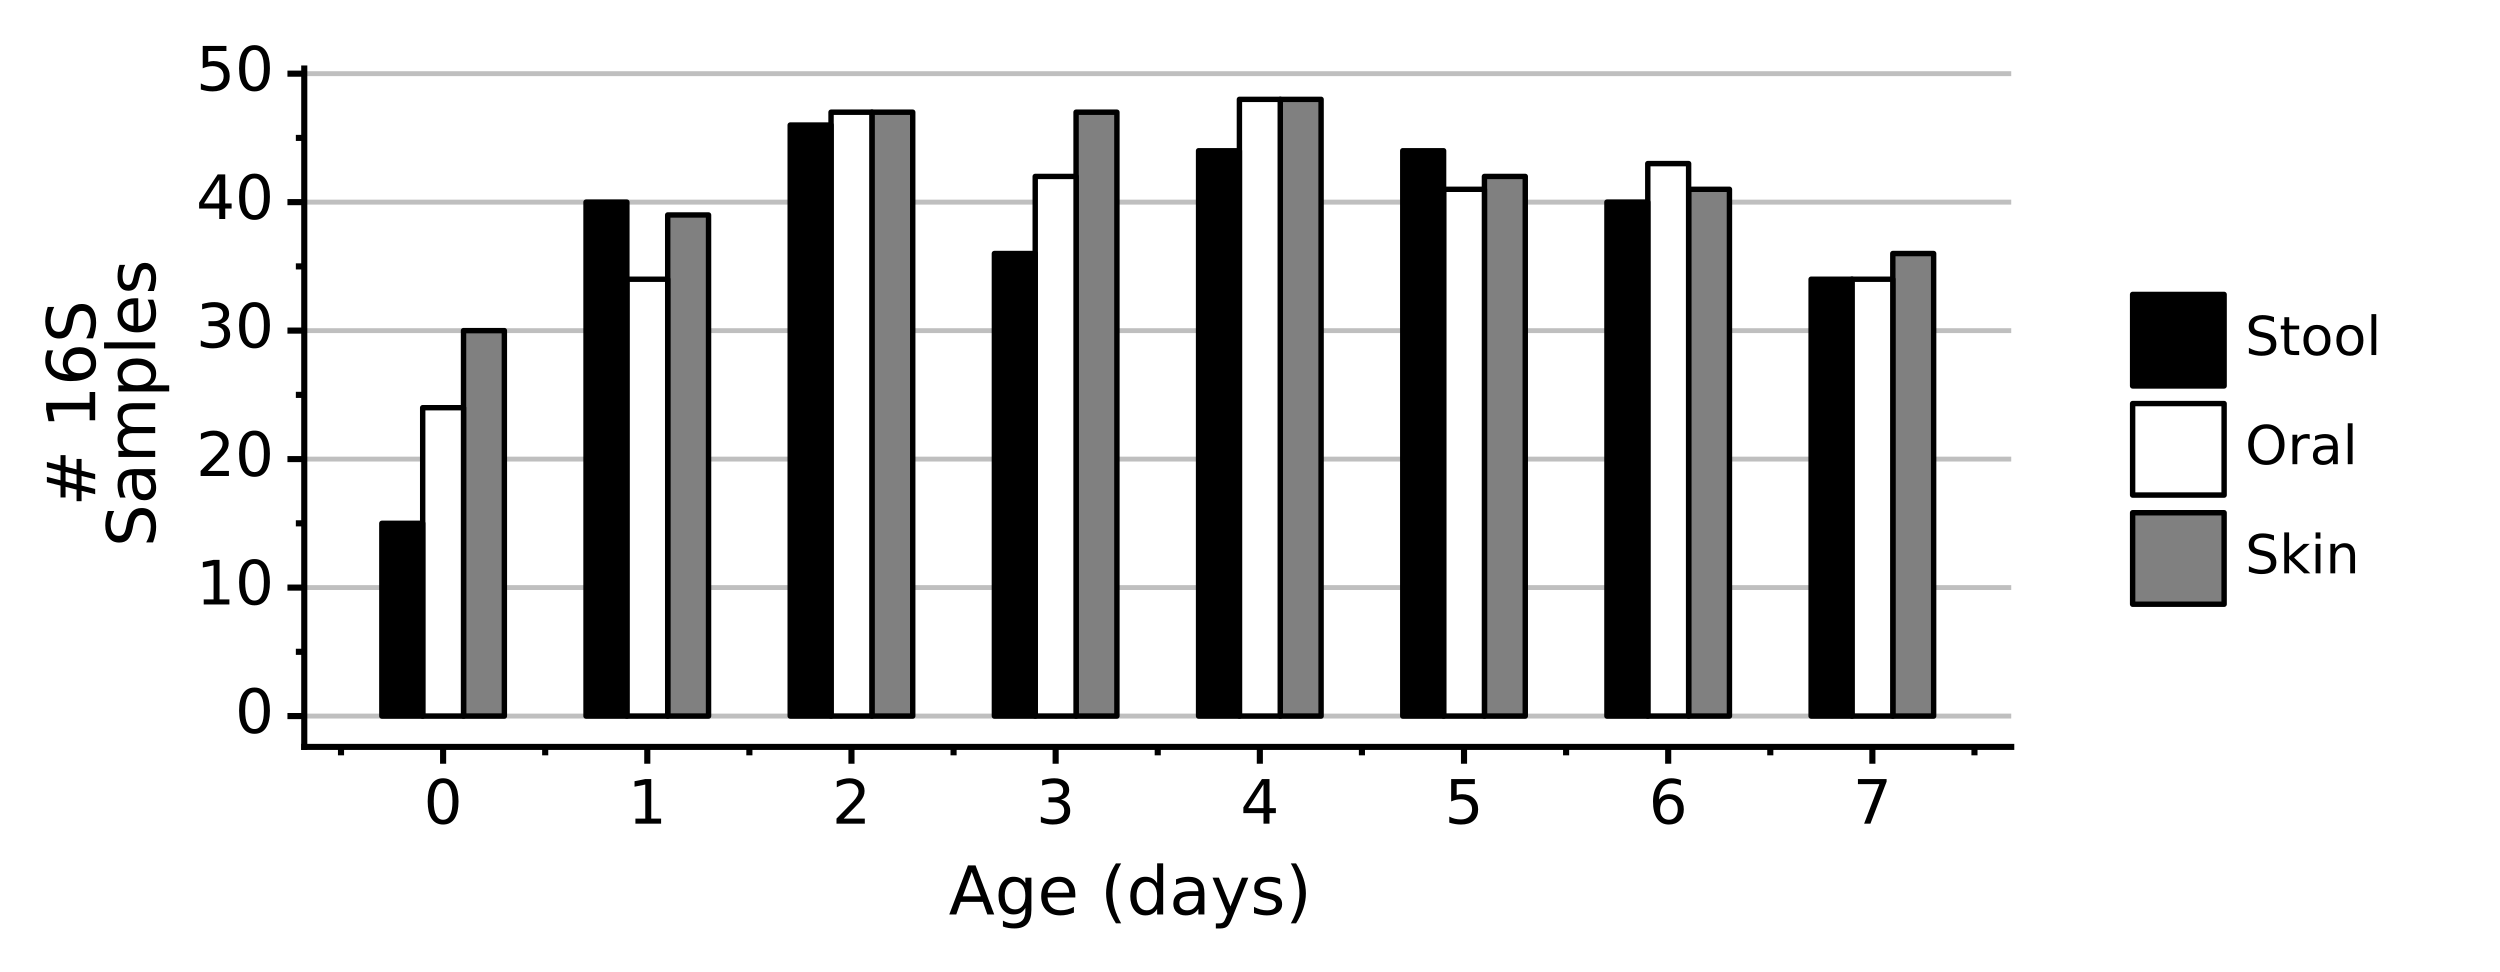 <?xml version="1.0" encoding="utf-8" standalone="no"?>
<!DOCTYPE svg PUBLIC "-//W3C//DTD SVG 1.1//EN"
  "http://www.w3.org/Graphics/SVG/1.1/DTD/svg11.dtd">
<!-- Created with matplotlib (https://matplotlib.org/) -->
<svg height="158.953pt" version="1.1" viewBox="0 0 408.621 158.953" width="408.621pt" xmlns="http://www.w3.org/2000/svg" xmlns:xlink="http://www.w3.org/1999/xlink">
 <rect x="0" y="0" width="408.621" height="158.953" fill="#333333" stroke="none"/>
 <defs>
  <style type="text/css">
*{stroke-linecap:butt;stroke-linejoin:round;}
  </style>
 </defs>
 <g id="figure_1">
  <g id="patch_1">
   <path d="M 0 158.953 
L 408.621 158.953 
L 408.621 0 
L 0 0 
z
" style="fill:#ffffff;stroke:#ffffff;stroke-linejoin:miter;"/>
  </g>
  <g id="axes_1">
   <g id="patch_2">
    <path d="M 49.731 122.079 
L 328.731 122.079 
L 328.731 11.199 
L 49.731 11.199 
z
" style="fill:#ffffff;"/>
   </g>
   <g id="matplotlib.axis_1">
    <g id="xtick_1">
     <g id="line2d_1">
      <path d="M 72.425 122.079 
" style="fill:none;stroke:#000000;stroke-width:1.5;"/>
      <defs>
       <path d="M 0 0 
L 0 2.75 
" id="m183728f766" style="stroke:#000000;"/>
      </defs>
      <g>
       <use style="stroke:#000000;" x="72.425" xlink:href="#m183728f766" y="122.079"/>
      </g>
     </g>
     <g id="text_1">
      <!-- 0 -->
      <defs>
       <path d="M 31.781 66.406 
Q 24.172 66.406 20.328 58.906 
Q 16.5 51.422 16.5 36.375 
Q 16.5 21.391 20.328 13.891 
Q 24.172 6.391 31.781 6.391 
Q 39.453 6.391 43.281 13.891 
Q 47.125 21.391 47.125 36.375 
Q 47.125 51.422 43.281 58.906 
Q 39.453 66.406 31.781 66.406 
z
M 31.781 74.219 
Q 44.047 74.219 50.516 64.516 
Q 56.984 54.828 56.984 36.375 
Q 56.984 17.969 50.516 8.266 
Q 44.047 -1.422 31.781 -1.422 
Q 19.531 -1.422 13.062 8.266 
Q 6.594 17.969 6.594 36.375 
Q 6.594 54.828 13.062 64.516 
Q 19.531 74.219 31.781 74.219 
z
" id="DejaVuSans-48"/>
      </defs>
      <g transform="translate(69.244 134.627)scale(0.1 -0.1)">
       <use xlink:href="#DejaVuSans-48"/>
      </g>
     </g>
    </g>
    <g id="xtick_2">
     <g id="line2d_2">
      <path d="M 105.798 122.079 
" style="fill:none;stroke:#000000;stroke-width:1.5;"/>
      <g>
       <use style="stroke:#000000;" x="105.798" xlink:href="#m183728f766" y="122.079"/>
      </g>
     </g>
     <g id="text_2">
      <!-- 1 -->
      <defs>
       <path d="M 12.406 8.297 
L 28.516 8.297 
L 28.516 63.922 
L 10.984 60.406 
L 10.984 69.391 
L 28.422 72.906 
L 38.281 72.906 
L 38.281 8.297 
L 54.391 8.297 
L 54.391 0 
L 12.406 0 
z
" id="DejaVuSans-49"/>
      </defs>
      <g transform="translate(102.617 134.627)scale(0.1 -0.1)">
       <use xlink:href="#DejaVuSans-49"/>
      </g>
     </g>
    </g>
    <g id="xtick_3">
     <g id="line2d_3">
      <path d="M 139.171 122.079 
" style="fill:none;stroke:#000000;stroke-width:1.5;"/>
      <g>
       <use style="stroke:#000000;" x="139.171" xlink:href="#m183728f766" y="122.079"/>
      </g>
     </g>
     <g id="text_3">
      <!-- 2 -->
      <defs>
       <path d="M 19.188 8.297 
L 53.609 8.297 
L 53.609 0 
L 7.328 0 
L 7.328 8.297 
Q 12.938 14.109 22.625 23.891 
Q 32.328 33.688 34.812 36.531 
Q 39.547 41.844 41.422 45.531 
Q 43.312 49.219 43.312 52.781 
Q 43.312 58.594 39.234 62.25 
Q 35.156 65.922 28.609 65.922 
Q 23.969 65.922 18.812 64.312 
Q 13.672 62.703 7.812 59.422 
L 7.812 69.391 
Q 13.766 71.781 18.938 73 
Q 24.125 74.219 28.422 74.219 
Q 39.75 74.219 46.484 68.547 
Q 53.219 62.891 53.219 53.422 
Q 53.219 48.922 51.531 44.891 
Q 49.859 40.875 45.406 35.406 
Q 44.188 33.984 37.641 27.219 
Q 31.109 20.453 19.188 8.297 
z
" id="DejaVuSans-50"/>
      </defs>
      <g transform="translate(135.99 134.627)scale(0.1 -0.1)">
       <use xlink:href="#DejaVuSans-50"/>
      </g>
     </g>
    </g>
    <g id="xtick_4">
     <g id="line2d_4">
      <path d="M 172.544 122.079 
" style="fill:none;stroke:#000000;stroke-width:1.5;"/>
      <g>
       <use style="stroke:#000000;" x="172.544" xlink:href="#m183728f766" y="122.079"/>
      </g>
     </g>
     <g id="text_4">
      <!-- 3 -->
      <defs>
       <path d="M 40.578 39.312 
Q 47.656 37.797 51.625 33 
Q 55.609 28.219 55.609 21.188 
Q 55.609 10.406 48.188 4.484 
Q 40.766 -1.422 27.094 -1.422 
Q 22.516 -1.422 17.656 -0.516 
Q 12.797 0.391 7.625 2.203 
L 7.625 11.719 
Q 11.719 9.328 16.594 8.109 
Q 21.484 6.891 26.812 6.891 
Q 36.078 6.891 40.938 10.547 
Q 45.797 14.203 45.797 21.188 
Q 45.797 27.641 41.281 31.266 
Q 36.766 34.906 28.719 34.906 
L 20.219 34.906 
L 20.219 43.016 
L 29.109 43.016 
Q 36.375 43.016 40.234 45.922 
Q 44.094 48.828 44.094 54.297 
Q 44.094 59.906 40.109 62.906 
Q 36.141 65.922 28.719 65.922 
Q 24.656 65.922 20.016 65.031 
Q 15.375 64.156 9.812 62.312 
L 9.812 71.094 
Q 15.438 72.656 20.344 73.438 
Q 25.25 74.219 29.594 74.219 
Q 40.828 74.219 47.359 69.109 
Q 53.906 64.016 53.906 55.328 
Q 53.906 49.266 50.438 45.094 
Q 46.969 40.922 40.578 39.312 
z
" id="DejaVuSans-51"/>
      </defs>
      <g transform="translate(169.363 134.627)scale(0.1 -0.1)">
       <use xlink:href="#DejaVuSans-51"/>
      </g>
     </g>
    </g>
    <g id="xtick_5">
     <g id="line2d_5">
      <path d="M 205.918 122.079 
" style="fill:none;stroke:#000000;stroke-width:1.5;"/>
      <g>
       <use style="stroke:#000000;" x="205.918" xlink:href="#m183728f766" y="122.079"/>
      </g>
     </g>
     <g id="text_5">
      <!-- 4 -->
      <defs>
       <path d="M 37.797 64.312 
L 12.891 25.391 
L 37.797 25.391 
z
M 35.203 72.906 
L 47.609 72.906 
L 47.609 25.391 
L 58.016 25.391 
L 58.016 17.188 
L 47.609 17.188 
L 47.609 0 
L 37.797 0 
L 37.797 17.188 
L 4.891 17.188 
L 4.891 26.703 
z
" id="DejaVuSans-52"/>
      </defs>
      <g transform="translate(202.736 134.627)scale(0.1 -0.1)">
       <use xlink:href="#DejaVuSans-52"/>
      </g>
     </g>
    </g>
    <g id="xtick_6">
     <g id="line2d_6">
      <path d="M 239.291 122.079 
" style="fill:none;stroke:#000000;stroke-width:1.5;"/>
      <g>
       <use style="stroke:#000000;" x="239.291" xlink:href="#m183728f766" y="122.079"/>
      </g>
     </g>
     <g id="text_6">
      <!-- 5 -->
      <defs>
       <path d="M 10.797 72.906 
L 49.516 72.906 
L 49.516 64.594 
L 19.828 64.594 
L 19.828 46.734 
Q 21.969 47.469 24.109 47.828 
Q 26.266 48.188 28.422 48.188 
Q 40.625 48.188 47.75 41.5 
Q 54.891 34.812 54.891 23.391 
Q 54.891 11.625 47.562 5.094 
Q 40.234 -1.422 26.906 -1.422 
Q 22.312 -1.422 17.547 -0.641 
Q 12.797 0.141 7.719 1.703 
L 7.719 11.625 
Q 12.109 9.234 16.797 8.062 
Q 21.484 6.891 26.703 6.891 
Q 35.156 6.891 40.078 11.328 
Q 45.016 15.766 45.016 23.391 
Q 45.016 31 40.078 35.438 
Q 35.156 39.891 26.703 39.891 
Q 22.75 39.891 18.812 39.016 
Q 14.891 38.141 10.797 36.281 
z
" id="DejaVuSans-53"/>
      </defs>
      <g transform="translate(236.11 134.627)scale(0.1 -0.1)">
       <use xlink:href="#DejaVuSans-53"/>
      </g>
     </g>
    </g>
    <g id="xtick_7">
     <g id="line2d_7">
      <path d="M 272.664 122.079 
" style="fill:none;stroke:#000000;stroke-width:1.5;"/>
      <g>
       <use style="stroke:#000000;" x="272.664" xlink:href="#m183728f766" y="122.079"/>
      </g>
     </g>
     <g id="text_7">
      <!-- 6 -->
      <defs>
       <path d="M 33.016 40.375 
Q 26.375 40.375 22.484 35.828 
Q 18.609 31.297 18.609 23.391 
Q 18.609 15.531 22.484 10.953 
Q 26.375 6.391 33.016 6.391 
Q 39.656 6.391 43.531 10.953 
Q 47.406 15.531 47.406 23.391 
Q 47.406 31.297 43.531 35.828 
Q 39.656 40.375 33.016 40.375 
z
M 52.594 71.297 
L 52.594 62.312 
Q 48.875 64.062 45.094 64.984 
Q 41.312 65.922 37.594 65.922 
Q 27.828 65.922 22.672 59.328 
Q 17.531 52.734 16.797 39.406 
Q 19.672 43.656 24.016 45.922 
Q 28.375 48.188 33.594 48.188 
Q 44.578 48.188 50.953 41.516 
Q 57.328 34.859 57.328 23.391 
Q 57.328 12.156 50.688 5.359 
Q 44.047 -1.422 33.016 -1.422 
Q 20.359 -1.422 13.672 8.266 
Q 6.984 17.969 6.984 36.375 
Q 6.984 53.656 15.188 63.938 
Q 23.391 74.219 37.203 74.219 
Q 40.922 74.219 44.703 73.484 
Q 48.484 72.75 52.594 71.297 
z
" id="DejaVuSans-54"/>
      </defs>
      <g transform="translate(269.483 134.627)scale(0.1 -0.1)">
       <use xlink:href="#DejaVuSans-54"/>
      </g>
     </g>
    </g>
    <g id="xtick_8">
     <g id="line2d_8">
      <path d="M 306.037 122.079 
" style="fill:none;stroke:#000000;stroke-width:1.5;"/>
      <g>
       <use style="stroke:#000000;" x="306.037" xlink:href="#m183728f766" y="122.079"/>
      </g>
     </g>
     <g id="text_8">
      <!-- 7 -->
      <defs>
       <path d="M 8.203 72.906 
L 55.078 72.906 
L 55.078 68.703 
L 28.609 0 
L 18.312 0 
L 43.219 64.594 
L 8.203 64.594 
z
" id="DejaVuSans-55"/>
      </defs>
      <g transform="translate(302.856 134.627)scale(0.1 -0.1)">
       <use xlink:href="#DejaVuSans-55"/>
      </g>
     </g>
    </g>
    <g id="xtick_9">
     <g id="line2d_9">
      <path d="M 55.738 122.079 
" style="fill:none;stroke:#000000;stroke-width:1.5;"/>
      <defs>
       <path d="M 0 0 
L 0 1.375 
" id="m2bce652d8d" style="stroke:#000000;"/>
      </defs>
      <g>
       <use style="stroke:#000000;" x="55.738" xlink:href="#m2bce652d8d" y="122.079"/>
      </g>
     </g>
    </g>
    <g id="xtick_10">
     <g id="line2d_10">
      <path d="M 89.111 122.079 
" style="fill:none;stroke:#000000;stroke-width:1.5;"/>
      <g>
       <use style="stroke:#000000;" x="89.111" xlink:href="#m2bce652d8d" y="122.079"/>
      </g>
     </g>
    </g>
    <g id="xtick_11">
     <g id="line2d_11">
      <path d="M 122.485 122.079 
" style="fill:none;stroke:#000000;stroke-width:1.5;"/>
      <g>
       <use style="stroke:#000000;" x="122.485" xlink:href="#m2bce652d8d" y="122.079"/>
      </g>
     </g>
    </g>
    <g id="xtick_12">
     <g id="line2d_12">
      <path d="M 155.858 122.079 
" style="fill:none;stroke:#000000;stroke-width:1.5;"/>
      <g>
       <use style="stroke:#000000;" x="155.858" xlink:href="#m2bce652d8d" y="122.079"/>
      </g>
     </g>
    </g>
    <g id="xtick_13">
     <g id="line2d_13">
      <path d="M 189.231 122.079 
" style="fill:none;stroke:#000000;stroke-width:1.5;"/>
      <g>
       <use style="stroke:#000000;" x="189.231" xlink:href="#m2bce652d8d" y="122.079"/>
      </g>
     </g>
    </g>
    <g id="xtick_14">
     <g id="line2d_14">
      <path d="M 222.604 122.079 
" style="fill:none;stroke:#000000;stroke-width:1.5;"/>
      <g>
       <use style="stroke:#000000;" x="222.604" xlink:href="#m2bce652d8d" y="122.079"/>
      </g>
     </g>
    </g>
    <g id="xtick_15">
     <g id="line2d_15">
      <path d="M 255.977 122.079 
" style="fill:none;stroke:#000000;stroke-width:1.5;"/>
      <g>
       <use style="stroke:#000000;" x="255.977" xlink:href="#m2bce652d8d" y="122.079"/>
      </g>
     </g>
    </g>
    <g id="xtick_16">
     <g id="line2d_16">
      <path d="M 289.351 122.079 
" style="fill:none;stroke:#000000;stroke-width:1.5;"/>
      <g>
       <use style="stroke:#000000;" x="289.351" xlink:href="#m2bce652d8d" y="122.079"/>
      </g>
     </g>
    </g>
    <g id="xtick_17">
     <g id="line2d_17">
      <path d="M 322.724 122.079 
" style="fill:none;stroke:#000000;stroke-width:1.5;"/>
      <g>
       <use style="stroke:#000000;" x="322.724" xlink:href="#m2bce652d8d" y="122.079"/>
      </g>
     </g>
    </g>
    <g id="text_9">
     <!-- Age (days) -->
     <defs>
      <path d="M 34.188 63.188 
L 20.797 26.906 
L 47.609 26.906 
z
M 28.609 72.906 
L 39.797 72.906 
L 67.578 0 
L 57.328 0 
L 50.688 18.703 
L 17.828 18.703 
L 11.188 0 
L 0.781 0 
z
" id="DejaVuSans-65"/>
      <path d="M 45.406 27.984 
Q 45.406 37.75 41.375 43.109 
Q 37.359 48.484 30.078 48.484 
Q 22.859 48.484 18.828 43.109 
Q 14.797 37.75 14.797 27.984 
Q 14.797 18.266 18.828 12.891 
Q 22.859 7.516 30.078 7.516 
Q 37.359 7.516 41.375 12.891 
Q 45.406 18.266 45.406 27.984 
z
M 54.391 6.781 
Q 54.391 -7.172 48.188 -13.984 
Q 42 -20.797 29.203 -20.797 
Q 24.469 -20.797 20.266 -20.094 
Q 16.062 -19.391 12.109 -17.922 
L 12.109 -9.188 
Q 16.062 -11.328 19.922 -12.344 
Q 23.781 -13.375 27.781 -13.375 
Q 36.625 -13.375 41.016 -8.766 
Q 45.406 -4.156 45.406 5.172 
L 45.406 9.625 
Q 42.625 4.781 38.281 2.391 
Q 33.938 0 27.875 0 
Q 17.828 0 11.672 7.656 
Q 5.516 15.328 5.516 27.984 
Q 5.516 40.672 11.672 48.328 
Q 17.828 56 27.875 56 
Q 33.938 56 38.281 53.609 
Q 42.625 51.219 45.406 46.391 
L 45.406 54.688 
L 54.391 54.688 
z
" id="DejaVuSans-103"/>
      <path d="M 56.203 29.594 
L 56.203 25.203 
L 14.891 25.203 
Q 15.484 15.922 20.484 11.062 
Q 25.484 6.203 34.422 6.203 
Q 39.594 6.203 44.453 7.469 
Q 49.312 8.734 54.109 11.281 
L 54.109 2.781 
Q 49.266 0.734 44.188 -0.344 
Q 39.109 -1.422 33.891 -1.422 
Q 20.797 -1.422 13.156 6.188 
Q 5.516 13.812 5.516 26.812 
Q 5.516 40.234 12.766 48.109 
Q 20.016 56 32.328 56 
Q 43.359 56 49.781 48.891 
Q 56.203 41.797 56.203 29.594 
z
M 47.219 32.234 
Q 47.125 39.594 43.094 43.984 
Q 39.062 48.391 32.422 48.391 
Q 24.906 48.391 20.391 44.141 
Q 15.875 39.891 15.188 32.172 
z
" id="DejaVuSans-101"/>
      <path id="DejaVuSans-32"/>
      <path d="M 31 75.875 
Q 24.469 64.656 21.281 53.656 
Q 18.109 42.672 18.109 31.391 
Q 18.109 20.125 21.312 9.062 
Q 24.516 -2 31 -13.188 
L 23.188 -13.188 
Q 15.875 -1.703 12.234 9.375 
Q 8.594 20.453 8.594 31.391 
Q 8.594 42.281 12.203 53.312 
Q 15.828 64.359 23.188 75.875 
z
" id="DejaVuSans-40"/>
      <path d="M 45.406 46.391 
L 45.406 75.984 
L 54.391 75.984 
L 54.391 0 
L 45.406 0 
L 45.406 8.203 
Q 42.578 3.328 38.25 0.953 
Q 33.938 -1.422 27.875 -1.422 
Q 17.969 -1.422 11.734 6.484 
Q 5.516 14.406 5.516 27.297 
Q 5.516 40.188 11.734 48.094 
Q 17.969 56 27.875 56 
Q 33.938 56 38.25 53.625 
Q 42.578 51.266 45.406 46.391 
z
M 14.797 27.297 
Q 14.797 17.391 18.875 11.75 
Q 22.953 6.109 30.078 6.109 
Q 37.203 6.109 41.297 11.75 
Q 45.406 17.391 45.406 27.297 
Q 45.406 37.203 41.297 42.844 
Q 37.203 48.484 30.078 48.484 
Q 22.953 48.484 18.875 42.844 
Q 14.797 37.203 14.797 27.297 
z
" id="DejaVuSans-100"/>
      <path d="M 34.281 27.484 
Q 23.391 27.484 19.188 25 
Q 14.984 22.516 14.984 16.5 
Q 14.984 11.719 18.141 8.906 
Q 21.297 6.109 26.703 6.109 
Q 34.188 6.109 38.703 11.406 
Q 43.219 16.703 43.219 25.484 
L 43.219 27.484 
z
M 52.203 31.203 
L 52.203 0 
L 43.219 0 
L 43.219 8.297 
Q 40.141 3.328 35.547 0.953 
Q 30.953 -1.422 24.312 -1.422 
Q 15.922 -1.422 10.953 3.297 
Q 6 8.016 6 15.922 
Q 6 25.141 12.172 29.828 
Q 18.359 34.516 30.609 34.516 
L 43.219 34.516 
L 43.219 35.406 
Q 43.219 41.609 39.141 45 
Q 35.062 48.391 27.688 48.391 
Q 23 48.391 18.547 47.266 
Q 14.109 46.141 10.016 43.891 
L 10.016 52.203 
Q 14.938 54.109 19.578 55.047 
Q 24.219 56 28.609 56 
Q 40.484 56 46.344 49.844 
Q 52.203 43.703 52.203 31.203 
z
" id="DejaVuSans-97"/>
      <path d="M 32.172 -5.078 
Q 28.375 -14.844 24.75 -17.812 
Q 21.141 -20.797 15.094 -20.797 
L 7.906 -20.797 
L 7.906 -13.281 
L 13.188 -13.281 
Q 16.891 -13.281 18.938 -11.516 
Q 21 -9.766 23.484 -3.219 
L 25.094 0.875 
L 2.984 54.688 
L 12.5 54.688 
L 29.594 11.922 
L 46.688 54.688 
L 56.203 54.688 
z
" id="DejaVuSans-121"/>
      <path d="M 44.281 53.078 
L 44.281 44.578 
Q 40.484 46.531 36.375 47.5 
Q 32.281 48.484 27.875 48.484 
Q 21.188 48.484 17.844 46.438 
Q 14.5 44.391 14.5 40.281 
Q 14.5 37.156 16.891 35.375 
Q 19.281 33.594 26.516 31.984 
L 29.594 31.297 
Q 39.156 29.25 43.188 25.516 
Q 47.219 21.781 47.219 15.094 
Q 47.219 7.469 41.188 3.016 
Q 35.156 -1.422 24.609 -1.422 
Q 20.219 -1.422 15.453 -0.562 
Q 10.688 0.297 5.422 2 
L 5.422 11.281 
Q 10.406 8.688 15.234 7.391 
Q 20.062 6.109 24.812 6.109 
Q 31.156 6.109 34.562 8.281 
Q 37.984 10.453 37.984 14.406 
Q 37.984 18.062 35.516 20.016 
Q 33.062 21.969 24.703 23.781 
L 21.578 24.516 
Q 13.234 26.266 9.516 29.906 
Q 5.812 33.547 5.812 39.891 
Q 5.812 47.609 11.281 51.797 
Q 16.75 56 26.812 56 
Q 31.781 56 36.172 55.266 
Q 40.578 54.547 44.281 53.078 
z
" id="DejaVuSans-115"/>
      <path d="M 8.016 75.875 
L 15.828 75.875 
Q 23.141 64.359 26.781 53.312 
Q 30.422 42.281 30.422 31.391 
Q 30.422 20.453 26.781 9.375 
Q 23.141 -1.703 15.828 -13.188 
L 8.016 -13.188 
Q 14.5 -2 17.703 9.062 
Q 20.906 20.125 20.906 31.391 
Q 20.906 42.672 17.703 53.656 
Q 14.5 64.656 8.016 75.875 
z
" id="DejaVuSans-41"/>
     </defs>
     <g transform="translate(155.071 149.465)scale(0.11 -0.11)">
      <use xlink:href="#DejaVuSans-65"/>
      <use x="68.408" xlink:href="#DejaVuSans-103"/>
      <use x="131.885" xlink:href="#DejaVuSans-101"/>
      <use x="193.408" xlink:href="#DejaVuSans-32"/>
      <use x="225.195" xlink:href="#DejaVuSans-40"/>
      <use x="264.209" xlink:href="#DejaVuSans-100"/>
      <use x="327.686" xlink:href="#DejaVuSans-97"/>
      <use x="388.965" xlink:href="#DejaVuSans-121"/>
      <use x="448.145" xlink:href="#DejaVuSans-115"/>
      <use x="500.244" xlink:href="#DejaVuSans-41"/>
     </g>
    </g>
   </g>
   <g id="matplotlib.axis_2">
    <g id="ytick_1">
     <g id="line2d_18">
      <path clip-path="url(#p635504bd9c)" d="M 49.731 117.039 
L 328.731 117.039 
" style="fill:none;stroke:#808080;stroke-opacity:0.5;stroke-width:0.8;"/>
     </g>
     <g id="line2d_19">
      <path d="M 49.731 117.039 
" style="fill:none;stroke:#000000;stroke-width:1.5;"/>
      <defs>
       <path d="M 0 0 
L -2.75 0 
" id="m8eaecc03a6" style="stroke:#000000;"/>
      </defs>
      <g>
       <use style="stroke:#000000;" x="49.731" xlink:href="#m8eaecc03a6" y="117.039"/>
      </g>
     </g>
     <g id="text_10">
      <!-- 0 -->
      <g transform="translate(38.419 119.798)scale(0.1 -0.1)">
       <use xlink:href="#DejaVuSans-48"/>
      </g>
     </g>
    </g>
    <g id="ytick_2">
     <g id="line2d_20">
      <path clip-path="url(#p635504bd9c)" d="M 49.731 96.039 
L 328.731 96.039 
" style="fill:none;stroke:#808080;stroke-opacity:0.5;stroke-width:0.8;"/>
     </g>
     <g id="line2d_21">
      <path d="M 49.731 96.039 
" style="fill:none;stroke:#000000;stroke-width:1.5;"/>
      <g>
       <use style="stroke:#000000;" x="49.731" xlink:href="#m8eaecc03a6" y="96.039"/>
      </g>
     </g>
     <g id="text_11">
      <!-- 10 -->
      <g transform="translate(32.056 98.798)scale(0.1 -0.1)">
       <use xlink:href="#DejaVuSans-49"/>
       <use x="63.623" xlink:href="#DejaVuSans-48"/>
      </g>
     </g>
    </g>
    <g id="ytick_3">
     <g id="line2d_22">
      <path clip-path="url(#p635504bd9c)" d="M 49.731 75.039 
L 328.731 75.039 
" style="fill:none;stroke:#808080;stroke-opacity:0.5;stroke-width:0.8;"/>
     </g>
     <g id="line2d_23">
      <path d="M 49.731 75.039 
" style="fill:none;stroke:#000000;stroke-width:1.5;"/>
      <g>
       <use style="stroke:#000000;" x="49.731" xlink:href="#m8eaecc03a6" y="75.039"/>
      </g>
     </g>
     <g id="text_12">
      <!-- 20 -->
      <g transform="translate(32.056 77.798)scale(0.1 -0.1)">
       <use xlink:href="#DejaVuSans-50"/>
       <use x="63.623" xlink:href="#DejaVuSans-48"/>
      </g>
     </g>
    </g>
    <g id="ytick_4">
     <g id="line2d_24">
      <path clip-path="url(#p635504bd9c)" d="M 49.731 54.039 
L 328.731 54.039 
" style="fill:none;stroke:#808080;stroke-opacity:0.5;stroke-width:0.8;"/>
     </g>
     <g id="line2d_25">
      <path d="M 49.731 54.039 
" style="fill:none;stroke:#000000;stroke-width:1.5;"/>
      <g>
       <use style="stroke:#000000;" x="49.731" xlink:href="#m8eaecc03a6" y="54.039"/>
      </g>
     </g>
     <g id="text_13">
      <!-- 30 -->
      <g transform="translate(32.056 56.798)scale(0.1 -0.1)">
       <use xlink:href="#DejaVuSans-51"/>
       <use x="63.623" xlink:href="#DejaVuSans-48"/>
      </g>
     </g>
    </g>
    <g id="ytick_5">
     <g id="line2d_26">
      <path clip-path="url(#p635504bd9c)" d="M 49.731 33.039 
L 328.731 33.039 
" style="fill:none;stroke:#808080;stroke-opacity:0.5;stroke-width:0.8;"/>
     </g>
     <g id="line2d_27">
      <path d="M 49.731 33.039 
" style="fill:none;stroke:#000000;stroke-width:1.5;"/>
      <g>
       <use style="stroke:#000000;" x="49.731" xlink:href="#m8eaecc03a6" y="33.039"/>
      </g>
     </g>
     <g id="text_14">
      <!-- 40 -->
      <g transform="translate(32.056 35.798)scale(0.1 -0.1)">
       <use xlink:href="#DejaVuSans-52"/>
       <use x="63.623" xlink:href="#DejaVuSans-48"/>
      </g>
     </g>
    </g>
    <g id="ytick_6">
     <g id="line2d_28">
      <path clip-path="url(#p635504bd9c)" d="M 49.731 12.039 
L 328.731 12.039 
" style="fill:none;stroke:#808080;stroke-opacity:0.5;stroke-width:0.8;"/>
     </g>
     <g id="line2d_29">
      <path d="M 49.731 12.039 
" style="fill:none;stroke:#000000;stroke-width:1.5;"/>
      <g>
       <use style="stroke:#000000;" x="49.731" xlink:href="#m8eaecc03a6" y="12.039"/>
      </g>
     </g>
     <g id="text_15">
      <!-- 50 -->
      <g transform="translate(32.056 14.798)scale(0.1 -0.1)">
       <use xlink:href="#DejaVuSans-53"/>
       <use x="63.623" xlink:href="#DejaVuSans-48"/>
      </g>
     </g>
    </g>
    <g id="ytick_7">
     <g id="line2d_30">
      <path d="M 49.731 106.539 
" style="fill:none;stroke:#000000;stroke-width:1.5;"/>
      <defs>
       <path d="M 0 0 
L -1.375 0 
" id="mbee0aa9c98" style="stroke:#000000;"/>
      </defs>
      <g>
       <use style="stroke:#000000;" x="49.731" xlink:href="#mbee0aa9c98" y="106.539"/>
      </g>
     </g>
    </g>
    <g id="ytick_8">
     <g id="line2d_31">
      <path d="M 49.731 85.539 
" style="fill:none;stroke:#000000;stroke-width:1.5;"/>
      <g>
       <use style="stroke:#000000;" x="49.731" xlink:href="#mbee0aa9c98" y="85.539"/>
      </g>
     </g>
    </g>
    <g id="ytick_9">
     <g id="line2d_32">
      <path d="M 49.731 64.539 
" style="fill:none;stroke:#000000;stroke-width:1.5;"/>
      <g>
       <use style="stroke:#000000;" x="49.731" xlink:href="#mbee0aa9c98" y="64.539"/>
      </g>
     </g>
    </g>
    <g id="ytick_10">
     <g id="line2d_33">
      <path d="M 49.731 43.539 
" style="fill:none;stroke:#000000;stroke-width:1.5;"/>
      <g>
       <use style="stroke:#000000;" x="49.731" xlink:href="#mbee0aa9c98" y="43.539"/>
      </g>
     </g>
    </g>
    <g id="ytick_11">
     <g id="line2d_34">
      <path d="M 49.731 22.539 
" style="fill:none;stroke:#000000;stroke-width:1.5;"/>
      <g>
       <use style="stroke:#000000;" x="49.731" xlink:href="#mbee0aa9c98" y="22.539"/>
      </g>
     </g>
    </g>
    <g id="text_16">
     <!-- # 16S -->
     <defs>
      <path d="M 51.125 44 
L 36.922 44 
L 32.812 27.688 
L 47.125 27.688 
z
M 43.797 71.781 
L 38.719 51.516 
L 52.984 51.516 
L 58.109 71.781 
L 65.922 71.781 
L 60.891 51.516 
L 76.125 51.516 
L 76.125 44 
L 58.984 44 
L 54.984 27.688 
L 70.516 27.688 
L 70.516 20.219 
L 53.078 20.219 
L 48 0 
L 40.188 0 
L 45.219 20.219 
L 30.906 20.219 
L 25.875 0 
L 18.016 0 
L 23.094 20.219 
L 7.719 20.219 
L 7.719 27.688 
L 24.906 27.688 
L 29 44 
L 13.281 44 
L 13.281 51.516 
L 30.906 51.516 
L 35.891 71.781 
z
" id="DejaVuSans-35"/>
      <path d="M 53.516 70.516 
L 53.516 60.891 
Q 47.906 63.578 42.922 64.891 
Q 37.938 66.219 33.297 66.219 
Q 25.25 66.219 20.875 63.094 
Q 16.5 59.969 16.5 54.203 
Q 16.5 49.359 19.406 46.891 
Q 22.312 44.438 30.422 42.922 
L 36.375 41.703 
Q 47.406 39.594 52.656 34.297 
Q 57.906 29 57.906 20.125 
Q 57.906 9.516 50.797 4.047 
Q 43.703 -1.422 29.984 -1.422 
Q 24.812 -1.422 18.969 -0.25 
Q 13.141 0.922 6.891 3.219 
L 6.891 13.375 
Q 12.891 10.016 18.656 8.297 
Q 24.422 6.594 29.984 6.594 
Q 38.422 6.594 43.016 9.906 
Q 47.609 13.234 47.609 19.391 
Q 47.609 24.75 44.312 27.781 
Q 41.016 30.812 33.5 32.328 
L 27.484 33.5 
Q 16.453 35.688 11.516 40.375 
Q 6.594 45.062 6.594 53.422 
Q 6.594 63.094 13.406 68.656 
Q 20.219 74.219 32.172 74.219 
Q 37.312 74.219 42.625 73.281 
Q 47.953 72.359 53.516 70.516 
z
" id="DejaVuSans-83"/>
     </defs>
     <g transform="translate(15.558 82.766)rotate(-90)scale(0.11 -0.11)">
      <use xlink:href="#DejaVuSans-35"/>
      <use x="83.789" xlink:href="#DejaVuSans-32"/>
      <use x="115.576" xlink:href="#DejaVuSans-49"/>
      <use x="179.199" xlink:href="#DejaVuSans-54"/>
      <use x="242.822" xlink:href="#DejaVuSans-83"/>
     </g>
     <!-- Samples -->
     <defs>
      <path d="M 52 44.188 
Q 55.375 50.25 60.062 53.125 
Q 64.75 56 71.094 56 
Q 79.641 56 84.281 50.016 
Q 88.922 44.047 88.922 33.016 
L 88.922 0 
L 79.891 0 
L 79.891 32.719 
Q 79.891 40.578 77.094 44.375 
Q 74.312 48.188 68.609 48.188 
Q 61.625 48.188 57.562 43.547 
Q 53.516 38.922 53.516 30.906 
L 53.516 0 
L 44.484 0 
L 44.484 32.719 
Q 44.484 40.625 41.703 44.406 
Q 38.922 48.188 33.109 48.188 
Q 26.219 48.188 22.156 43.531 
Q 18.109 38.875 18.109 30.906 
L 18.109 0 
L 9.078 0 
L 9.078 54.688 
L 18.109 54.688 
L 18.109 46.188 
Q 21.188 51.219 25.484 53.609 
Q 29.781 56 35.688 56 
Q 41.656 56 45.828 52.969 
Q 50 49.953 52 44.188 
z
" id="DejaVuSans-109"/>
      <path d="M 18.109 8.203 
L 18.109 -20.797 
L 9.078 -20.797 
L 9.078 54.688 
L 18.109 54.688 
L 18.109 46.391 
Q 20.953 51.266 25.266 53.625 
Q 29.594 56 35.594 56 
Q 45.562 56 51.781 48.094 
Q 58.016 40.188 58.016 27.297 
Q 58.016 14.406 51.781 6.484 
Q 45.562 -1.422 35.594 -1.422 
Q 29.594 -1.422 25.266 0.953 
Q 20.953 3.328 18.109 8.203 
z
M 48.688 27.297 
Q 48.688 37.203 44.609 42.844 
Q 40.531 48.484 33.406 48.484 
Q 26.266 48.484 22.188 42.844 
Q 18.109 37.203 18.109 27.297 
Q 18.109 17.391 22.188 11.75 
Q 26.266 6.109 33.406 6.109 
Q 40.531 6.109 44.609 11.75 
Q 48.688 17.391 48.688 27.297 
z
" id="DejaVuSans-112"/>
      <path d="M 9.422 75.984 
L 18.406 75.984 
L 18.406 0 
L 9.422 0 
z
" id="DejaVuSans-108"/>
     </defs>
     <g transform="translate(25.368 89.407)rotate(-90)scale(0.11 -0.11)">
      <use xlink:href="#DejaVuSans-83"/>
      <use x="63.477" xlink:href="#DejaVuSans-97"/>
      <use x="124.756" xlink:href="#DejaVuSans-109"/>
      <use x="222.168" xlink:href="#DejaVuSans-112"/>
      <use x="285.645" xlink:href="#DejaVuSans-108"/>
      <use x="313.428" xlink:href="#DejaVuSans-101"/>
      <use x="374.951" xlink:href="#DejaVuSans-115"/>
     </g>
    </g>
   </g>
   <g id="PolyCollection_1">
    <path clip-path="url(#p635504bd9c)" d="M 75.762 117.039 
L 75.762 54.039 
L 82.437 54.039 
L 82.437 117.039 
z
" style="fill:#808080;stroke:#000000;stroke-width:0.886;"/>
    <path clip-path="url(#p635504bd9c)" d="M 69.088 117.039 
L 69.088 66.639 
L 75.762 66.639 
L 75.762 117.039 
z
" style="fill:#ffffff;stroke:#000000;stroke-width:0.886;"/>
    <path clip-path="url(#p635504bd9c)" d="M 62.413 117.039 
L 62.413 85.539 
L 69.088 85.539 
L 69.088 117.039 
z
" style="stroke:#000000;stroke-width:0.886;"/>
    <path clip-path="url(#p635504bd9c)" d="M 109.135 117.039 
L 109.135 35.139 
L 115.81 35.139 
L 115.81 117.039 
z
" style="fill:#808080;stroke:#000000;stroke-width:0.886;"/>
    <path clip-path="url(#p635504bd9c)" d="M 102.461 117.039 
L 102.461 45.639 
L 109.135 45.639 
L 109.135 117.039 
z
" style="fill:#ffffff;stroke:#000000;stroke-width:0.886;"/>
    <path clip-path="url(#p635504bd9c)" d="M 95.786 117.039 
L 95.786 33.039 
L 102.461 33.039 
L 102.461 117.039 
z
" style="stroke:#000000;stroke-width:0.886;"/>
    <path clip-path="url(#p635504bd9c)" d="M 142.509 117.039 
L 142.509 18.339 
L 149.183 18.339 
L 149.183 117.039 
z
" style="fill:#808080;stroke:#000000;stroke-width:0.886;"/>
    <path clip-path="url(#p635504bd9c)" d="M 135.834 117.039 
L 135.834 18.339 
L 142.509 18.339 
L 142.509 117.039 
z
" style="fill:#ffffff;stroke:#000000;stroke-width:0.886;"/>
    <path clip-path="url(#p635504bd9c)" d="M 129.159 117.039 
L 129.159 20.439 
L 135.834 20.439 
L 135.834 117.039 
z
" style="stroke:#000000;stroke-width:0.886;"/>
    <path clip-path="url(#p635504bd9c)" d="M 175.882 117.039 
L 175.882 18.339 
L 182.556 18.339 
L 182.556 117.039 
z
" style="fill:#808080;stroke:#000000;stroke-width:0.886;"/>
    <path clip-path="url(#p635504bd9c)" d="M 169.207 117.039 
L 169.207 28.839 
L 175.882 28.839 
L 175.882 117.039 
z
" style="fill:#ffffff;stroke:#000000;stroke-width:0.886;"/>
    <path clip-path="url(#p635504bd9c)" d="M 162.532 117.039 
L 162.532 41.439 
L 169.207 41.439 
L 169.207 117.039 
z
" style="stroke:#000000;stroke-width:0.886;"/>
    <path clip-path="url(#p635504bd9c)" d="M 209.255 117.039 
L 209.255 16.239 
L 215.93 16.239 
L 215.93 117.039 
z
" style="fill:#808080;stroke:#000000;stroke-width:0.886;"/>
    <path clip-path="url(#p635504bd9c)" d="M 202.58 117.039 
L 202.58 16.239 
L 209.255 16.239 
L 209.255 117.039 
z
" style="fill:#ffffff;stroke:#000000;stroke-width:0.886;"/>
    <path clip-path="url(#p635504bd9c)" d="M 195.906 117.039 
L 195.906 24.639 
L 202.58 24.639 
L 202.58 117.039 
z
" style="stroke:#000000;stroke-width:0.886;"/>
    <path clip-path="url(#p635504bd9c)" d="M 242.628 117.039 
L 242.628 28.839 
L 249.303 28.839 
L 249.303 117.039 
z
" style="fill:#808080;stroke:#000000;stroke-width:0.886;"/>
    <path clip-path="url(#p635504bd9c)" d="M 235.954 117.039 
L 235.954 30.939 
L 242.628 30.939 
L 242.628 117.039 
z
" style="fill:#ffffff;stroke:#000000;stroke-width:0.886;"/>
    <path clip-path="url(#p635504bd9c)" d="M 229.279 117.039 
L 229.279 24.639 
L 235.954 24.639 
L 235.954 117.039 
z
" style="stroke:#000000;stroke-width:0.886;"/>
    <path clip-path="url(#p635504bd9c)" d="M 276.001 117.039 
L 276.001 30.939 
L 282.676 30.939 
L 282.676 117.039 
z
" style="fill:#808080;stroke:#000000;stroke-width:0.886;"/>
    <path clip-path="url(#p635504bd9c)" d="M 269.327 117.039 
L 269.327 26.739 
L 276.001 26.739 
L 276.001 117.039 
z
" style="fill:#ffffff;stroke:#000000;stroke-width:0.886;"/>
    <path clip-path="url(#p635504bd9c)" d="M 262.652 117.039 
L 262.652 33.039 
L 269.327 33.039 
L 269.327 117.039 
z
" style="stroke:#000000;stroke-width:0.886;"/>
    <path clip-path="url(#p635504bd9c)" d="M 309.375 117.039 
L 309.375 41.439 
L 316.049 41.439 
L 316.049 117.039 
z
" style="fill:#808080;stroke:#000000;stroke-width:0.886;"/>
    <path clip-path="url(#p635504bd9c)" d="M 302.7 117.039 
L 302.7 45.639 
L 309.375 45.639 
L 309.375 117.039 
z
" style="fill:#ffffff;stroke:#000000;stroke-width:0.886;"/>
    <path clip-path="url(#p635504bd9c)" d="M 296.025 117.039 
L 296.025 45.639 
L 302.7 45.639 
L 302.7 117.039 
z
" style="stroke:#000000;stroke-width:0.886;"/>
   </g>
   <g id="patch_3">
    <path d="M 49.731 122.079 
L 49.731 11.199 
" style="fill:none;stroke:#000000;stroke-linecap:square;stroke-linejoin:miter;"/>
   </g>
   <g id="patch_4">
    <path d="M 49.731 122.079 
L 328.731 122.079 
" style="fill:none;stroke:#000000;stroke-linecap:square;stroke-linejoin:miter;"/>
   </g>
   <g id="patch_5">
    <path d="M 335.931 111.402 
L 401.421 111.402 
L 401.421 20.436 
L 335.931 20.436 
z
" style="fill:#ffffff;"/>
   </g>
   <g id="patch_6">
    <path clip-path="url(#p199672a18c)" d="M 348.131 63.522 
L 363.971 63.522 
L 363.971 47.682 
L 348.131 47.682 
z
" style="fill:none;"/>
   </g>
   <g id="patch_7">
    <path clip-path="url(#p199672a18c)" d="M 348.574 63.079 
L 363.528 63.079 
L 363.528 48.125 
L 348.574 48.125 
z
" style="stroke:#000000;stroke-linecap:square;stroke-linejoin:miter;stroke-width:0.886;"/>
   </g>
   <g id="text_17">
    <!-- Stool -->
    <defs>
     <path d="M 18.312 70.219 
L 18.312 54.688 
L 36.812 54.688 
L 36.812 47.703 
L 18.312 47.703 
L 18.312 18.016 
Q 18.312 11.328 20.141 9.422 
Q 21.969 7.516 27.594 7.516 
L 36.812 7.516 
L 36.812 0 
L 27.594 0 
Q 17.188 0 13.234 3.875 
Q 9.281 7.766 9.281 18.016 
L 9.281 47.703 
L 2.688 47.703 
L 2.688 54.688 
L 9.281 54.688 
L 9.281 70.219 
z
" id="DejaVuSans-116"/>
     <path d="M 30.609 48.391 
Q 23.391 48.391 19.188 42.75 
Q 14.984 37.109 14.984 27.297 
Q 14.984 17.484 19.156 11.844 
Q 23.344 6.203 30.609 6.203 
Q 37.797 6.203 41.984 11.859 
Q 46.188 17.531 46.188 27.297 
Q 46.188 37.016 41.984 42.703 
Q 37.797 48.391 30.609 48.391 
z
M 30.609 56 
Q 42.328 56 49.016 48.375 
Q 55.719 40.766 55.719 27.297 
Q 55.719 13.875 49.016 6.219 
Q 42.328 -1.422 30.609 -1.422 
Q 18.844 -1.422 12.172 6.219 
Q 5.516 13.875 5.516 27.297 
Q 5.516 40.766 12.172 48.375 
Q 18.844 56 30.609 56 
z
" id="DejaVuSans-111"/>
    </defs>
    <g transform="translate(366.971 58.03)scale(0.088 -0.088)">
     <use xlink:href="#DejaVuSans-83"/>
     <use x="63.477" xlink:href="#DejaVuSans-116"/>
     <use x="102.686" xlink:href="#DejaVuSans-111"/>
     <use x="163.867" xlink:href="#DejaVuSans-111"/>
     <use x="225.049" xlink:href="#DejaVuSans-108"/>
    </g>
   </g>
   <g id="patch_8">
    <path clip-path="url(#p573ed99afe)" d="M 348.131 81.362 
L 363.971 81.362 
L 363.971 65.522 
L 348.131 65.522 
z
" style="fill:none;"/>
   </g>
   <g id="patch_9">
    <path clip-path="url(#p573ed99afe)" d="M 348.574 80.919 
L 363.528 80.919 
L 363.528 65.965 
L 348.574 65.965 
z
" style="fill:#ffffff;stroke:#000000;stroke-linecap:square;stroke-linejoin:miter;stroke-width:0.886;"/>
   </g>
   <g id="text_18">
    <!-- Oral -->
    <defs>
     <path d="M 39.406 66.219 
Q 28.656 66.219 22.328 58.203 
Q 16.016 50.203 16.016 36.375 
Q 16.016 22.609 22.328 14.594 
Q 28.656 6.594 39.406 6.594 
Q 50.141 6.594 56.422 14.594 
Q 62.703 22.609 62.703 36.375 
Q 62.703 50.203 56.422 58.203 
Q 50.141 66.219 39.406 66.219 
z
M 39.406 74.219 
Q 54.734 74.219 63.906 63.938 
Q 73.094 53.656 73.094 36.375 
Q 73.094 19.141 63.906 8.859 
Q 54.734 -1.422 39.406 -1.422 
Q 24.031 -1.422 14.812 8.828 
Q 5.609 19.094 5.609 36.375 
Q 5.609 53.656 14.812 63.938 
Q 24.031 74.219 39.406 74.219 
z
" id="DejaVuSans-79"/>
     <path d="M 41.109 46.297 
Q 39.594 47.172 37.812 47.578 
Q 36.031 48 33.891 48 
Q 26.266 48 22.188 43.047 
Q 18.109 38.094 18.109 28.812 
L 18.109 0 
L 9.078 0 
L 9.078 54.688 
L 18.109 54.688 
L 18.109 46.188 
Q 20.953 51.172 25.484 53.578 
Q 30.031 56 36.531 56 
Q 37.453 56 38.578 55.875 
Q 39.703 55.766 41.062 55.516 
z
" id="DejaVuSans-114"/>
    </defs>
    <g transform="translate(366.971 75.87)scale(0.088 -0.088)">
     <use xlink:href="#DejaVuSans-79"/>
     <use x="78.711" xlink:href="#DejaVuSans-114"/>
     <use x="119.824" xlink:href="#DejaVuSans-97"/>
     <use x="181.104" xlink:href="#DejaVuSans-108"/>
    </g>
   </g>
   <g id="patch_10">
    <path clip-path="url(#pbb161fe6c0)" d="M 348.131 99.202 
L 363.971 99.202 
L 363.971 83.362 
L 348.131 83.362 
z
" style="fill:none;"/>
   </g>
   <g id="patch_11">
    <path clip-path="url(#pbb161fe6c0)" d="M 348.574 98.759 
L 363.528 98.759 
L 363.528 83.805 
L 348.574 83.805 
z
" style="fill:#808080;stroke:#000000;stroke-linecap:square;stroke-linejoin:miter;stroke-width:0.886;"/>
   </g>
   <g id="text_19">
    <!-- Skin -->
    <defs>
     <path d="M 9.078 75.984 
L 18.109 75.984 
L 18.109 31.109 
L 44.922 54.688 
L 56.391 54.688 
L 27.391 29.109 
L 57.625 0 
L 45.906 0 
L 18.109 26.703 
L 18.109 0 
L 9.078 0 
z
" id="DejaVuSans-107"/>
     <path d="M 9.422 54.688 
L 18.406 54.688 
L 18.406 0 
L 9.422 0 
z
M 9.422 75.984 
L 18.406 75.984 
L 18.406 64.594 
L 9.422 64.594 
z
" id="DejaVuSans-105"/>
     <path d="M 54.891 33.016 
L 54.891 0 
L 45.906 0 
L 45.906 32.719 
Q 45.906 40.484 42.875 44.328 
Q 39.844 48.188 33.797 48.188 
Q 26.516 48.188 22.312 43.547 
Q 18.109 38.922 18.109 30.906 
L 18.109 0 
L 9.078 0 
L 9.078 54.688 
L 18.109 54.688 
L 18.109 46.188 
Q 21.344 51.125 25.703 53.562 
Q 30.078 56 35.797 56 
Q 45.219 56 50.047 50.172 
Q 54.891 44.344 54.891 33.016 
z
" id="DejaVuSans-110"/>
    </defs>
    <g transform="translate(366.971 93.71)scale(0.088 -0.088)">
     <use xlink:href="#DejaVuSans-83"/>
     <use x="63.477" xlink:href="#DejaVuSans-107"/>
     <use x="121.387" xlink:href="#DejaVuSans-105"/>
     <use x="149.17" xlink:href="#DejaVuSans-110"/>
    </g>
   </g>
  </g>
 </g>
 <defs>
  <clipPath id="p635504bd9c">
   <rect height="110.88" width="279" x="49.731" y="11.199"/>
  </clipPath>
  <clipPath id="p199672a18c">
   <path d="M 348.131 63.522 
L 348.131 47.682 
L 363.971 47.682 
L 363.971 63.522 
"/>
  </clipPath>
  <clipPath id="p573ed99afe">
   <path d="M 348.131 81.362 
L 348.131 65.522 
L 363.971 65.522 
L 363.971 81.362 
"/>
  </clipPath>
  <clipPath id="pbb161fe6c0">
   <path d="M 348.131 99.202 
L 348.131 83.362 
L 363.971 83.362 
L 363.971 99.202 
"/>
  </clipPath>
 </defs>
</svg>
